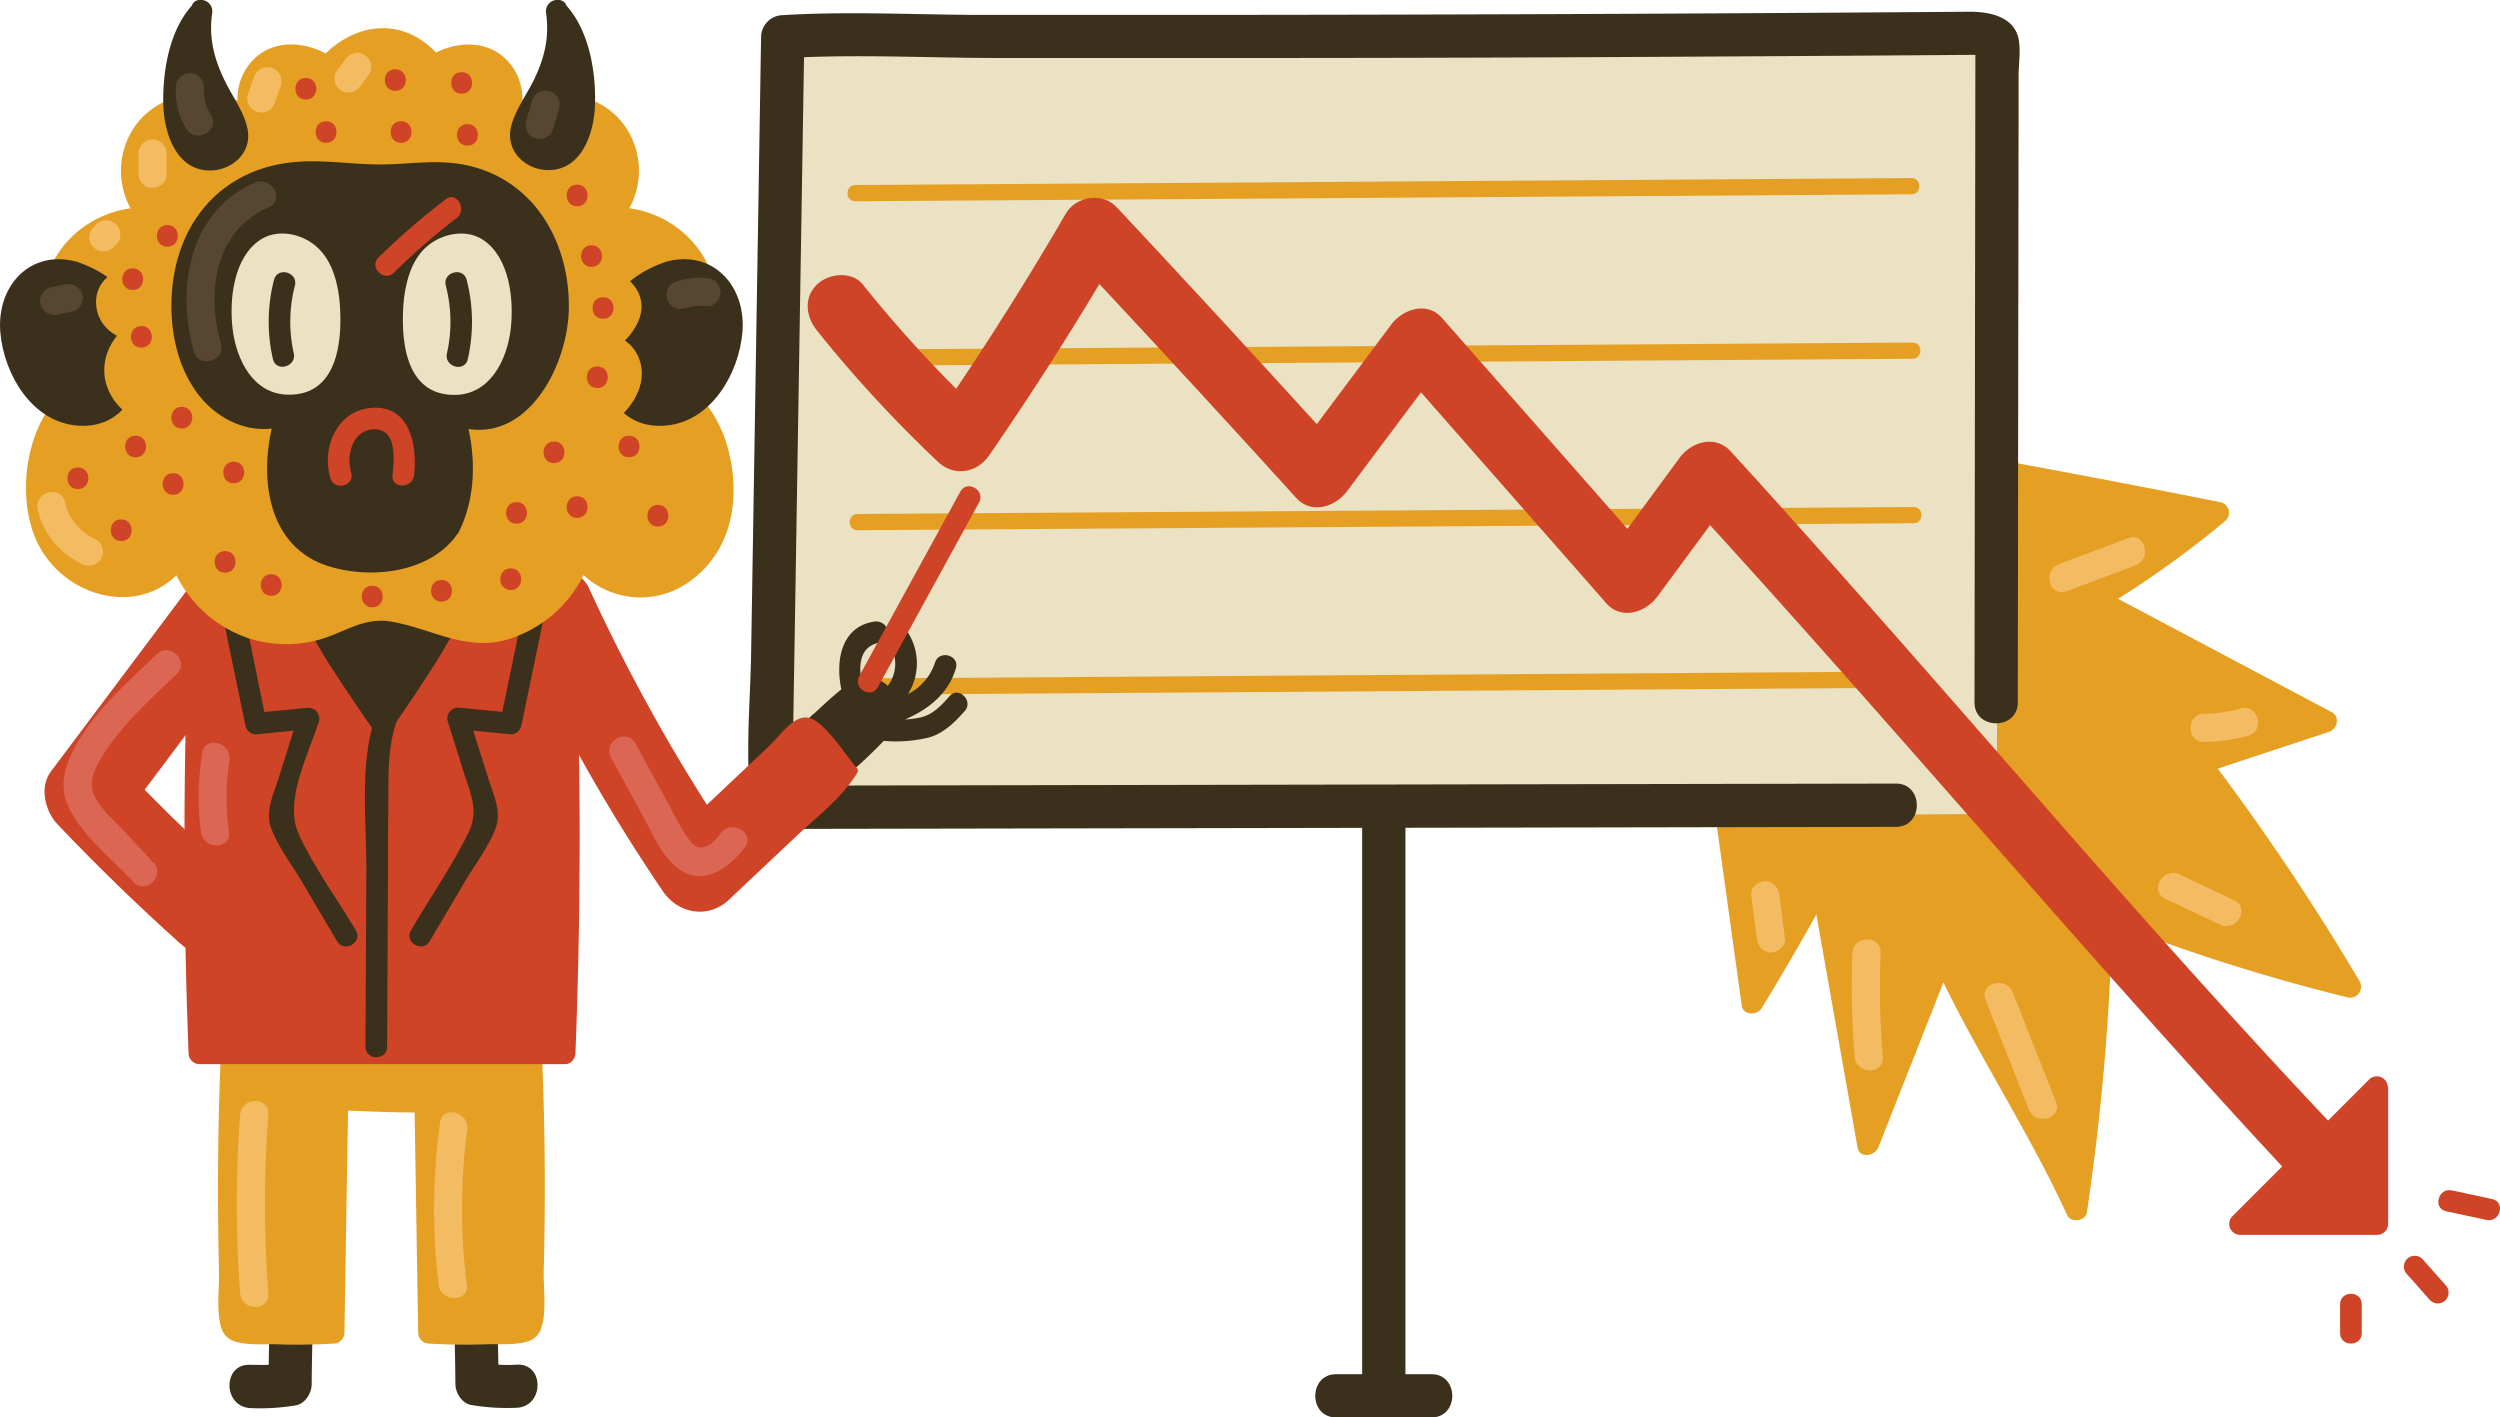 <svg xmlns="http://www.w3.org/2000/svg" viewBox="0 0 577.6 327.49"><title>Fatal error + financial growth</title><g id="Layer_2" data-name="Layer 2"><g id="Layer_1-2" data-name="Layer 1"><path d="M57.75,131.59c-5.11-3-10.43-.75-13.68,3.59L11.71,178.31c-2.67,3.56-1.25,9.16,1.56,12.12Q26.91,204.79,41.65,218c9.55,8.58,23.74-5.52,14.14-14.14q-11.53-10.35-22.37-21.39l27.92-37.21C64.58,140.95,62,134.1,57.75,131.59Z" style="fill:#cf4327;"/><path d="M62.42,301.33c-.17,4.67-.27,9.34-.34,14-1.41.05-2.82,0-4.24,0-6.43-.35-6.41,9.65,0,10a49.39,49.39,0,0,0,10.5-.64c2.15-.34,3.65-2.81,3.67-4.82q.08-9.25.42-18.5C72.65,294.89,62.65,294.9,62.42,301.33Z" style="fill:#3b301b;"/><path d="M119.38,315.29c-1.42.08-2.83.1-4.24,0-.07-4.67-.18-9.34-.34-14-.23-6.42-10.23-6.45-10,0q.33,9.25.42,18.5c0,2,1.53,4.48,3.67,4.82a49.39,49.39,0,0,0,10.5.64C125.78,324.94,125.82,314.93,119.38,315.29Z" style="fill:#3b301b;"/><path d="M125.62,293.64q.72-27.24-.6-54.46c-.15-3.2-5.15-3.22-5,0,0,.07,0,.13,0,.2l-13.31,1.08c-3.17-5.33-9.92-8.95-16-9.64-8.57-1-20.81.9-25.33,9.31l-9.18-.74c0-.07,0-.13,0-.2.15-3.22-4.85-3.21-5,0q-1.28,27.21-.6,54.46c.1,3.87-.65,9.12.45,12.87a4.59,4.59,0,0,0,2.37,3.07c2.9,1.37,7.47.91,10.58,1,4.36.16,8.72.08,13.08-.16a2.55,2.55,0,0,0,2.5-2.5l.83-51.35c5.12.25,10.25.42,15.38.46l.82,50.89a2.55,2.55,0,0,0,2.5,2.5c4.36.24,8.72.32,13.08.16,2.93-.11,7.86.32,10.58-1a4.67,4.67,0,0,0,2.37-3.07C126.31,302.83,125.52,297.49,125.62,293.64Z" style="fill:#e5a024;"/><path d="M545.19,226.75a547.75,547.75,0,0,0-32.8-49.17l25.71-8.49c1.94-.64,2.59-3.51.6-4.57l-49.35-26.17a227.51,227.51,0,0,0,24.92-18.11,2.51,2.51,0,0,0-1.1-4.18q-34.89-6.94-69.91-13.17a2.6,2.6,0,0,0-3.08,1.75l-15,37.93-9.28,23.54a57.29,57.29,0,0,0-2.45,6.22,11.16,11.16,0,0,0-.27,3.48l-15.76-19.3c-1.23-1.51-3.7-.56-4.18,1.1-1.45,5.09.35,11,1.06,16.17L397,193.31l5.42,39.06c.31,2.26,3.56,2.25,4.57.6q6.55-10.71,12.66-21.68l9.51,53.79c.48,2.7,4,2,4.82,0L449,227c8.92,18.23,20.12,35.25,28.58,53.72.86,1.87,4.25,1.48,4.57-.6A548.38,548.38,0,0,0,488,213.23a436.43,436.43,0,0,0,54.37,17.2A2.53,2.53,0,0,0,545.19,226.75Z" style="fill:#e5a024;"/><path d="M459.87,7c-29,.84-58.06.44-87.06.47q-46.79,0-93.59-.26C247.38,7,215.49,6,183.65,6.23c-4.12,0-5.49,1.82-5.59,5.84-.22,8.63-.1,17.27-.14,25.9q-.13,22.91-.25,45.83l-.3,53.8q-.07,13-.14,25.9c0,7-.5,14.16.24,21.15a2.56,2.56,0,0,0,2.5,2.5q107,1.56,214,1.26,30.37-.09,60.73-.33a2.28,2.28,0,0,0,2-1c1.18,1.72,4.58,1.26,4.59-1.39q.54-88.08,1.08-176.16A2.53,2.53,0,0,0,459.87,7Z" style="fill:#eae2c2;"/><path d="M466.21,8.34c-1.44-4.83-7.24-5.66-11.32-5.63Q366,3.39,277.2,3.44q-25,0-49.91,0c-15.41,0-31.08-.89-46.45.06a5.11,5.11,0,0,0-5,5l-1.53,94.9q-.38,23.72-.77,47.45c-.2,12.2-1.57,25,.3,37,.33,2.13,2.81,3.67,4.82,3.67l201.51-.37,57.86-.11c6.43,0,6.45-10,0-10l-201.51.37-53.41.1c-.19-3.62,0-7.25.11-10.93q.18-11.37.37-22.74.38-23.23.75-46.46.71-44.08,1.42-88.16c14.78-.59,29.77.16,44.53.18q28,0,55.9,0,54.9,0,109.81-.34,30.2-.16,60.39-.39-.1,74.81-.2,149.62c0,6.43,10,6.44,10,0q.06-44.61.12-89.21l.06-44.61q0-5.45,0-10.9C466.38,14.79,467,11.09,466.21,8.34Z" style="fill:#3b301b;"/><path d="M197.62,46.5l244-1.61c2.41,0,2.42-3.77,0-3.75l-244,1.61c-2.41,0-2.42,3.77,0,3.75Z" style="fill:#e5a024;"/><path d="M197.87,84.5l244-1.61c2.41,0,2.42-3.77,0-3.75l-244,1.61c-2.41,0-2.42,3.77,0,3.75Z" style="fill:#e5a024;"/><path d="M198.37,160.5l244-1.61c2.41,0,2.42-3.77,0-3.75l-244,1.61c-2.41,0-2.42,3.77,0,3.75Z" style="fill:#e5a024;"/><path d="M198.12,122.5l244-1.61c2.41,0,2.42-3.77,0-3.75l-244,1.61c-2.41,0-2.42,3.77,0,3.75Z" style="fill:#e5a024;"/><path d="M542.85,264.14c-39.94-41.89-77.36-86.25-115.77-129.53-9-10.17-18.06-20.33-27.25-30.35-3.56-3.88-9.07-2.16-11.78,1.52L376,122.18,333.19,73.5c-3.5-4-9.1-2.06-11.78,1.52L304.23,98Q281.29,72.75,258,47.88c-3.32-3.54-9.41-2.55-11.78,1.52q-12,20.63-25.31,40.43a295.11,295.11,0,0,1-21.55-24.08c-2.55-3.19-7.94-2.61-10.61,0-3.16,3.09-2.52,7.46,0,10.61a294.56,294.56,0,0,0,28,30.37c3.72,3.5,9,2.51,11.78-1.52Q241.91,85.82,254,65.62q22.9,24.53,45.44,49.38c3.56,3.93,9.06,2.11,11.78-1.52l17.09-22.84,42.81,48.73c3.49,4,9.12,2.09,11.78-1.52l12.19-16.53c37.16,40.81,73,82.81,109.94,123.83,9,10,18,19.89,27.19,29.58C538.92,281.75,549.52,271.13,542.85,264.14Z" style="fill:#cf4327;"/><path d="M551.66,251.07V251a2.53,2.53,0,0,0-4.17-1.72l0,0,0,0-31.75,31.75a2.53,2.53,0,0,0,1.77,4.27h31.75a2.54,2.54,0,0,0,2.5-2.5V251.11S551.66,251.09,551.66,251.07Z" style="fill:#cf4327;"/><path d="M565.15,279.85l9.32,2c3.14.69,4.48-4.13,1.33-4.82l-9.32-2c-3.14-.69-4.48,4.13-1.33,4.82Z" style="fill:#cf4327;"/><path d="M556.13,294.41l5.32,6a2.5,2.5,0,0,0,3.54-3.54l-5.32-6a2.5,2.5,0,0,0-3.54,3.54Z" style="fill:#cf4327;"/><path d="M540.66,301.37V308c0,3.22,5,3.22,5,0v-6.67c0-3.22-5-3.22-5,0Z" style="fill:#cf4327;"/><path d="M330.71,317.49h-6v-129c0-6.43-10-6.45-10,0v129h-6c-6.43,0-6.45,10,0,10h22C337.14,327.49,337.15,317.49,330.71,317.49Z" style="fill:#3b301b;"/><path d="M219.38,160.84c-2,2.29-4,4.42-7.09,5a22.69,22.69,0,0,1-3.18.39c5.32-2.33,9.95-5.87,11.73-11.78.93-3.09-3.89-4.41-4.82-1.33a12.6,12.6,0,0,1-6.24,7.24,13.29,13.29,0,0,0-.12-14.39,2.59,2.59,0,0,0-4.47.28,2.77,2.77,0,0,0-3.13-2.65c-7.79,1.15-9.06,9.2-7.67,15.67-2.17,1.72-4.22,3.69-6.26,5.55a2.69,2.69,0,0,0-.24.18c-.33.3-.71.64-1.1,1l-.28.24a2.7,2.7,0,0,0-.4.43c-1.32,1.37-2.57,3-2.44,4.75.2,2.82,4.12,5.85,6,7.65,2.2,2.05,3.62,2,5.93.15a110.72,110.72,0,0,0,8.58-8.05,32.58,32.58,0,0,0,10.45-.78c3.44-1,5.93-3.49,8.24-6.09C225,162,221.52,158.43,219.38,160.84Zm-16-12.38a2,2,0,0,0,1.57-1,2.44,2.44,0,0,0,.38,1.08,8.45,8.45,0,0,1-.21,9.91,9.45,9.45,0,0,0-1.74-1.21,6.33,6.33,0,0,0-4.44-.58C198.39,153,199,149.11,203.39,148.46Z" style="fill:#3b301b;"/><path d="M197.89,177.36c-2.76-3.22-6.15-8.84-9.79-11-4-2.42-7.47,3.24-10.57,6.17l-14.21,13.4a416.88,416.88,0,0,1-27.22-50c-2.2-4.79-9.11-6-13.34-3.5-4.91,2.87-5.7,8.54-3.5,13.34a416.91,416.91,0,0,0,33.86,60.1c3.57,5.27,10.52,6.5,15.31,2,5.14-4.89,10.32-9.73,15.48-14.6,4.88-4.6,10.54-8.87,14.07-14.6a.89.89,0,0,0-.11-1.32Z" style="fill:#cf4327;"/><path d="M118.12,133.47c8.63,11,9.55,26,9.79,40q.3,17.45,0,34.91c-.27,13.57-4.41,24.88-18.71,28.67-6.44,1.71-13.2,1.54-19.86,1.35H85.85c-6.66.18-13.42.36-19.86-1.35-14.3-3.8-18.44-15.11-18.71-28.67q-.34-17.45,0-34.91c.24-14,1.16-29,9.79-40" style="fill:#3b301b;"/><path d="M116,134.73c11,14.72,9.53,34.87,9.59,52.3,0,9.35.74,19.23-.76,28.49-1.09,6.72-4,12.92-10,16.53C107.1,236.66,97.63,236,89,235.88c-7.73-.09-15.55.73-23.09-1.46-17.46-5.09-16.24-23.95-16.34-38.66-.12-19.65-2.92-44.33,9.57-61,1.93-2.58-2.41-5.07-4.32-2.52C42.47,148.8,44.56,172.32,44.6,191.88c0,15.36-2,36,13.79,44.81,8.45,4.71,18.36,4.31,27.71,4.19,8.41-.1,17,.75,25.12-1.85,17.55-5.58,19.09-22.58,19.27-38.43.14-12.54.41-25.22-.5-37.75-.79-10.9-3-21.74-9.71-30.65-1.9-2.55-6.25-.06-4.32,2.52Z" style="fill:#3b301b;"/><path d="M133.92,189.5q-.05-13.46-.4-26.91-.17-6.48-.4-13c-.13-3.75.29-8.26-.81-11.91-1.47-4.88-7.19-6.88-11.88-6.58s-8.12,3.32-10.71,7c-3.4,4.81-6,10.23-9.18,15.2-3.92,6.17-8,12.21-12.26,18.16Q81.93,162.58,76,153.34c-3.16-5-5.78-10.4-9.18-15.2-2.53-3.58-5.84-6.54-10.38-6.94-4.76-.43-10.7,1.54-12.21,6.54-1.11,3.69-.67,8.12-.81,11.91q-.22,6-.37,12-.37,13.95-.42,27.9-.11,26.91.94,53.81a2.54,2.54,0,0,0,2.5,2.5h84.38a2.26,2.26,0,0,0,2.1-1.22,2.48,2.48,0,0,0,.4-1.28Q134,216.42,133.92,189.5Z" style="fill:#cf4327;"/><path d="M121.19,139.61l-5.14,24.86-10.2-1a2.52,2.52,0,0,0-2.41,3.16l3.66,11.65c1.62,5.17,3.68,9.12,1,14.39-3.83,7.63-8.8,14.9-13.14,22.26-1.64,2.78,2.68,5.3,4.32,2.52l8.09-13.7c2.34-4,5.51-8.06,7.13-12.37,1.47-3.93-.59-8-1.76-11.75l-3.4-10.83,8.67.86a2.5,2.5,0,0,0,2.41-1.84L126,140.94C126.66,137.8,121.84,136.46,121.19,139.61Z" style="fill:#3b301b;"/><path d="M69,192.67c-3.45-7.6,2.28-18.37,4.69-26a2.52,2.52,0,0,0-2.41-3.16l-10.2,1L56,139.61c-.65-3.15-5.47-1.82-4.82,1.33l5.56,26.89a2.5,2.5,0,0,0,2.41,1.84l8.67-.86-3.4,10.83c-1.18,3.75-3.24,7.82-1.76,11.75,1.62,4.31,4.79,8.41,7.13,12.37l8.09,13.7c1.63,2.77,6,.26,4.32-2.52C77.88,207.65,72.52,200.35,69,192.67Z" style="fill:#3b301b;"/><path d="M167.18,100.49a2.79,2.79,0,0,0-.19-.38c0-.07,0-.14-.07-.21-2.07-4.89-5.21-9.32-9.72-11.82,6.72-5.81,10.15-15.3,7.47-24S154.13,49.29,145.4,48.11a18,18,0,0,0-2-20.25c-5.68-6.54-15-7.58-22.71-4.65A12.79,12.79,0,0,0,117.21,14c-4.4-4.65-11.12-4.51-16.49-1.87-7.51-7.93-17.91-7.1-25.5.22C69.79,9.48,62.87,9.19,58.35,14a12.79,12.79,0,0,0-3.47,9.23c-7.73-2.92-17-1.89-22.71,4.65a18,18,0,0,0-2,20.25C21.43,49.29,13.5,55.37,10.87,64s.74,18.21,7.44,24C6.08,94.55,3,114.43,8.91,125.91c6.21,11.95,22.35,16.35,31.84,7a29,29,0,0,0,16.88,14.62,28.56,28.56,0,0,0,15.53.42c6.15-1.54,10.59-5.49,17.32-4.32,9.23,1.61,17.08,6.9,26.76,4.12a28.88,28.88,0,0,0,17.58-14.88,19.35,19.35,0,0,0,24.87,1.21C170.31,126.24,171.44,112.1,167.18,100.49Z" style="fill:#e5a024;"/><path d="M106.92,38c-6.46-1.19-12.64,0-19.07,0-6.1,0-12.27-1-18.33-.66-16.41.85-27.54,11.88-29.59,28-1,8.3.21,17.34,4.9,24.43,4,6.08,10.86,10.06,17.95,9.24-2.8,12.38-.57,27.26,12.76,31.68,9.71,3.22,23.67,1.83,30-7.14a2.56,2.56,0,0,0,.43-.6,2.66,2.66,0,0,0,.27-.57c3.4-7,3.71-15.58,2-23.26,14.22,2.19,22.93-15,23.18-27.67C131.7,55.76,123.19,41,106.92,38Z" style="fill:#3b301b;"/><path d="M111.56,55.39c-3.35-2.2-7.82-1.68-11.18.29C95.63,58.47,94,63.82,93.32,69c-.86,8.76-.07,22.42,11.84,22.24,8.12-.12,12-8.13,12.83-15.19C118.78,69.31,117.8,59.5,111.56,55.39Z" style="fill:#eae2c2;"/><path d="M71.34,55.68c-3.36-2-7.83-2.48-11.18-.29C53.92,59.48,52.94,69.33,53.74,76c.85,7.05,4.7,15.07,12.83,15.19C78.49,91.38,79.26,77.72,78.4,69,77.74,63.8,76.08,58.49,71.34,55.68Z" style="fill:#eae2c2;"/><path d="M103,66a33.13,33.13,0,0,1,.26,15.64c-.7,3.13,4.12,4.47,4.82,1.33a38.85,38.85,0,0,0-.26-18.3c-.79-3.12-5.62-1.8-4.82,1.33Z" style="fill:#3b301b;"/><path d="M63.31,64.64a38.85,38.85,0,0,0-.26,18.3c.7,3.14,5.52,1.81,4.82-1.33A33.13,33.13,0,0,1,68.13,66c.8-3.12-4-4.45-4.82-1.33Z" style="fill:#3b301b;"/><path d="M91,63a157.12,157.12,0,0,1,14.5-12.63c2.52-1.93,0-6.27-2.52-4.32A167.36,167.36,0,0,0,87.47,59.46C85.16,61.71,88.7,65.25,91,63Z" style="fill:#cf4327;"/><path d="M81.14,109.19c-1.2-4,.25-9.91,5.32-10,5.34-.06,4.61,7.06,4.22,10.59-.35,3.19,4.65,3.17,5,0,.76-6.9-.95-16.36-10-15.54-7.9.72-11.45,9.27-9.36,16.24.92,3.07,5.75,1.76,4.82-1.33Z" style="fill:#cf4327;"/><path d="M153.76,60.5c-10,3.54-14.8,10-15,20.57-.16,9.35,4.78,18.31,15.33,17.23,10.32-1.06,16.59-12,17.43-21.45C172.49,66.08,164.66,57.47,153.76,60.5Z" style="fill:#3b301b;"/><path d="M17.85,60.5C7,57.46-.86,66.08.08,76.84.9,86.33,7.19,97.22,17.5,98.29,28.06,99.39,33,90.41,32.83,81.07,32.66,70.49,27.88,64,17.85,60.5Z" style="fill:#3b301b;"/><path d="M30.31,64.62a5,5,0,0,0-5.25,3.1,6.2,6.2,0,0,0,1.13,6.16A8.14,8.14,0,0,0,32,76.6a10,10,0,0,0-5.39,9.83c.66,6,7.6,11.27,13.12,7.46" style="fill:#e5a024;"/><path d="M30.31,62.12c-4.75,0-8.56,3.57-8.07,8.5.52,5.23,5,7.88,9.75,8.48l-1.26-4.66c-5.66,3.33-8.44,10.26-5.36,16.36,3,5.94,9.71,8.6,15.61,5.25,2.8-1.59.28-5.91-2.52-4.32-3.58,2-7.44-.14-8.85-3.78s.36-7.27,3.65-9.2c2.33-1.37,1-4.37-1.26-4.66a3.73,3.73,0,0,1-3.57-2q-3.12-2.41,1.9-5c3.22,0,3.22-5,0-5Z" style="fill:#e5a024;"/><path d="M139.39,64c3,1.2,6.13,3.38,6.29,6.59a7.93,7.93,0,0,1-1.94,5,19.9,19.9,0,0,1-4.3,4.18,5.89,5.89,0,0,1,6,3.85,8.44,8.44,0,0,1-1,7.33c-1.7,2.72-6.37,7-9.77,7" style="fill:#e5a024;"/><path d="M138.13,66.17c3,1.35,6.2,2.87,4.24,7-.92,1.94-3,3.53-4.69,4.81s-.21,4.27,1.77,4.27c5.27,0,3.75,6.61,1.43,9.15-1.57,1.72-3.79,3.75-6.22,4-3.17.34-3.2,5.34,0,5,5.64-.6,11.42-5.49,13.13-10.91,1.9-6-1.81-12.24-8.34-12.24l1.77,4.27c3.3-2.55,7.12-6.41,7-10.95-.15-4.36-3.91-7.13-7.53-8.75-2.91-1.3-5.46,3-2.52,4.32Z" style="fill:#e5a024;"/><path d="M130.87,1.3A1.88,1.88,0,0,0,129.08,0a2.63,2.63,0,0,0-2.9,3.12h0c.77,5.48-.39,10.3-2.77,15.21-1.72,3.57-4.43,7.14-5.35,11-1.4,5.93,4,10.57,9.75,9.91,6.82-.77,9.36-8.68,9.63-14.53C137.81,17.1,136.22,7.23,130.87,1.3Z" style="fill:#3b301b;"/><path d="M52.11,19C49.55,13.91,48.21,8.92,49,3.17h0A2.63,2.63,0,0,0,46.12,0,1.87,1.87,0,0,0,44.33,1.3c-5.21,5.76-6.75,15.13-6.61,22.64.11,6.06,2.53,14.58,9.67,15.39,5.51.63,10.89-3.62,9.83-9.37C56.51,26.08,53.85,22.52,52.11,19Z" style="fill:#3b301b;"/><path d="M87.27,164.09c-4.43,11.24-2.58,25-2.63,36.84l-.2,40.92c0,3.22,5,3.22,5,0l.19-38.93q0-9.48.09-19c0-6.35,0-12.54,2.37-18.54,1.18-3-3.65-4.29-4.82-1.33Z" style="fill:#3b301b;"/><path d="M202.83,158.75l23.37-42.65c1.55-2.82-2.77-5.35-4.32-2.52l-23.37,42.65c-1.55,2.82,2.77,5.35,4.32,2.52Z" style="fill:#cf4327;"/><path d="M119.33,121c3.22,0,3.22-5,0-5s-3.22,5,0,5Z" style="fill:#cf4327;"/><path d="M128,107c3.22,0,3.22-5,0-5s-3.22,5,0,5Z" style="fill:#cf4327;"/><path d="M133.33,119.66c3.22,0,3.22-5,0-5s-3.22,5,0,5Z" style="fill:#cf4327;"/><path d="M145.33,105.66c3.22,0,3.22-5,0-5s-3.22,5,0,5Z" style="fill:#cf4327;"/><path d="M152,121.66c3.22,0,3.22-5,0-5s-3.22,5,0,5Z" style="fill:#cf4327;"/><path d="M138,89.66c3.22,0,3.22-5,0-5s-3.22,5,0,5Z" style="fill:#cf4327;"/><path d="M139.33,73.66c3.22,0,3.22-5,0-5s-3.22,5,0,5Z" style="fill:#cf4327;"/><path d="M118,136.32c3.22,0,3.22-5,0-5s-3.22,5,0,5Z" style="fill:#cf4327;"/><path d="M133.33,47.66c3.22,0,3.22-5,0-5s-3.22,5,0,5Z" style="fill:#cf4327;"/><path d="M136.66,61.66c3.22,0,3.22-5,0-5s-3.22,5,0,5Z" style="fill:#cf4327;"/><path d="M108,33.66c3.22,0,3.22-5,0-5s-3.22,5,0,5Z" style="fill:#cf4327;"/><path d="M106.66,21.66c3.22,0,3.22-5,0-5s-3.22,5,0,5Z" style="fill:#cf4327;"/><path d="M92.66,33c3.22,0,3.22-5,0-5s-3.22,5,0,5Z" style="fill:#cf4327;"/><path d="M91.33,21c3.22,0,3.22-5,0-5s-3.22,5,0,5Z" style="fill:#cf4327;"/><path d="M75.33,33c3.22,0,3.22-5,0-5s-3.22,5,0,5Z" style="fill:#cf4327;"/><path d="M70.66,23c3.22,0,3.22-5,0-5s-3.22,5,0,5Z" style="fill:#cf4327;"/><path d="M38.66,57c3.22,0,3.22-5,0-5s-3.22,5,0,5Z" style="fill:#cf4327;"/><path d="M30.66,67c3.22,0,3.22-5,0-5s-3.22,5,0,5Z" style="fill:#cf4327;"/><path d="M32.66,80.32c3.22,0,3.22-5,0-5s-3.22,5,0,5Z" style="fill:#cf4327;"/><path d="M42,99c3.22,0,3.22-5,0-5s-3.22,5,0,5Z" style="fill:#cf4327;"/><path d="M31.33,105.66c3.22,0,3.22-5,0-5s-3.22,5,0,5Z" style="fill:#cf4327;"/><path d="M18,113c3.22,0,3.22-5,0-5s-3.22,5,0,5Z" style="fill:#cf4327;"/><path d="M28,125c3.22,0,3.22-5,0-5s-3.22,5,0,5Z" style="fill:#cf4327;"/><path d="M40,114.32c3.22,0,3.22-5,0-5s-3.22,5,0,5Z" style="fill:#cf4327;"/><path d="M52,132.32c3.22,0,3.22-5,0-5s-3.22,5,0,5Z" style="fill:#cf4327;"/><path d="M54,111.66c3.22,0,3.22-5,0-5s-3.22,5,0,5Z" style="fill:#cf4327;"/><path d="M62.66,137.66c3.22,0,3.22-5,0-5s-3.22,5,0,5Z" style="fill:#cf4327;"/><path d="M86,140.32c3.22,0,3.22-5,0-5s-3.22,5,0,5Z" style="fill:#cf4327;"/><path d="M102,139c3.22,0,3.22-5,0-5s-3.22,5,0,5Z" style="fill:#cf4327;"/><path d="M40.63,20.16a16.17,16.17,0,0,0,2.46,9.64c2.22,3.54,7.84.28,5.61-3.28a10.17,10.17,0,0,1-1.57-6.36,3.25,3.25,0,0,0-6.5,0Z" style="fill:#574730;"/><path d="M122.9,23.34,121.55,28a3.25,3.25,0,1,0,6.27,1.73l1.35-4.66a3.25,3.25,0,1,0-6.27-1.73Z" style="fill:#574730;"/><path d="M158.08,71.27a11.63,11.63,0,0,1,5.14-.52c1.75.19,3.25-1.63,3.25-3.25a3.33,3.33,0,0,0-3.25-3.25,16.29,16.29,0,0,0-6.87.75,3.32,3.32,0,0,0-2.27,4,3.28,3.28,0,0,0,4,2.27Z" style="fill:#574730;"/><path d="M13.43,72.67,16.76,72A3.27,3.27,0,0,0,19,68a3.33,3.33,0,0,0-4-2.27l-3.33.67a3.27,3.27,0,0,0-2.27,4,3.33,3.33,0,0,0,4,2.27Z" style="fill:#574730;"/><path d="M58.86,42.2c-15.27,6.66-18.16,24.43-14.09,39,1.13,4,7.4,2.31,6.27-1.73-3.36-12-1.52-26.13,11.1-31.64,3.82-1.67.52-7.27-3.28-5.61Z" style="fill:#574730;"/><path d="M35.42,199.27,28.65,192c-2.27-2.43-5.31-4.95-6.79-8-1.8-3.65.49-7.33,2.51-10.42,4.45-6.78,10.66-12.3,16.49-17.86,3-2.89-1.57-7.48-4.6-4.6-7.18,6.85-15.38,13.94-19.72,23.06-1.76,3.7-2.64,7.67-1,11.56,2.86,6.91,10.31,12.69,15.32,18.06,2.86,3.06,7.45-1.54,4.6-4.6Z" style="fill:#db6653;"/><path d="M46.73,174a63.68,63.68,0,0,0-.32,18.23c.54,4.09,7,4.14,6.5,0A58,58,0,0,1,53,175.68c.64-4.09-5.63-5.86-6.27-1.73Z" style="fill:#db6653;"/><path d="M141.19,175.07l7.51,13.78c2,3.72,3.82,8.1,7,11,5.92,5.55,12.34,1.19,16.38-4.06,2.55-3.31-3.1-6.55-5.61-3.28a10.32,10.32,0,0,1-2.28,2.51c-3.06,1.85-4.19.12-5.64-1.93a68.16,68.16,0,0,1-3.76-6.75l-8-14.59c-2-3.67-7.62-.4-5.61,3.28Z" style="fill:#db6653;"/><path d="M32,35.49v4.67a3.25,3.25,0,0,0,6.5,0V35.49a3.25,3.25,0,0,0-6.5,0Z" style="fill:#f3bc63;"/><path d="M22.26,51.86l-.67.67a3.25,3.25,0,1,0,4.6,4.6l.67-.67a3.25,3.25,0,1,0-4.6-4.6Z" style="fill:#f3bc63;"/><path d="M8.69,117.7a18.55,18.55,0,0,0,10.23,12.57,3.35,3.35,0,0,0,4.45-1.17,3.27,3.27,0,0,0-1.17-4.45A12.44,12.44,0,0,1,15,116c-1-4.07-7.23-2.35-6.27,1.73Z" style="fill:#f3bc63;"/><path d="M63.53,23.63l1.38-4a3.27,3.27,0,0,0-2.27-4,3.33,3.33,0,0,0-4,2.27l-1.38,4a3.27,3.27,0,0,0,2.27,4,3.33,3.33,0,0,0,4-2.27Z" style="fill:#f3bc63;"/><path d="M83.32,19.77l2-2.67a3.26,3.26,0,0,0,.33-2.5,3.31,3.31,0,0,0-1.49-1.94,3.28,3.28,0,0,0-2.5-.33,3.79,3.79,0,0,0-1.94,1.49l-2,2.67a3.26,3.26,0,0,0-.33,2.5,3.31,3.31,0,0,0,1.49,1.94,3.28,3.28,0,0,0,2.5.33,3.79,3.79,0,0,0,1.94-1.49Z" style="fill:#f3bc63;"/><path d="M55.49,257.51a274.15,274.15,0,0,0,0,41.31c.31,4.15,6.81,4.18,6.5,0a274.15,274.15,0,0,1,0-41.31c.32-4.17-6.19-4.15-6.5,0Z" style="fill:#f3bc63;"/><path d="M101.68,259.33a145.31,145.31,0,0,0-.33,37.49c.51,4.1,7,4.15,6.5,0a139.15,139.15,0,0,1,.1-35.76c.55-4.09-5.71-5.86-6.27-1.73Z" style="fill:#f3bc63;"/><path d="M404.59,206.83l1.31,10c.23,1.74,1.33,3.25,3.25,3.25,1.58,0,3.48-1.5,3.25-3.25l-1.31-10c-.23-1.74-1.33-3.25-3.25-3.25-1.58,0-3.48,1.5-3.25,3.25Z" style="fill:#f3bc63;"/><path d="M428,220.16a198.25,198.25,0,0,0,.49,24c.34,4.14,6.84,4.18,6.5,0a198.25,198.25,0,0,1-.49-24c.17-4.18-6.33-4.18-6.5,0Z" style="fill:#f3bc63;"/><path d="M458.75,231l10,25.33c1.52,3.84,7.81,2.17,6.27-1.73l-10-25.33c-1.52-3.84-7.81-2.17-6.27,1.73Z" style="fill:#f3bc63;"/><path d="M500.25,207.63l12.67,6c3.76,1.78,7.06-3.82,3.28-5.61l-12.67-6c-3.76-1.78-7.06,3.82-3.28,5.61Z" style="fill:#f3bc63;"/><path d="M509.22,171.41a40.5,40.5,0,0,0,10.2-1.45c4-1.11,2.32-7.38-1.73-6.27a33.24,33.24,0,0,1-8.47,1.22c-4.18.06-4.19,6.56,0,6.5Z" style="fill:#f3bc63;"/><path d="M477.41,136.61l16-6c3.88-1.45,2.2-7.74-1.73-6.27l-16,6c-3.88,1.45-2.2,7.74,1.73,6.27Z" style="fill:#f3bc63;"/></g></g></svg>
